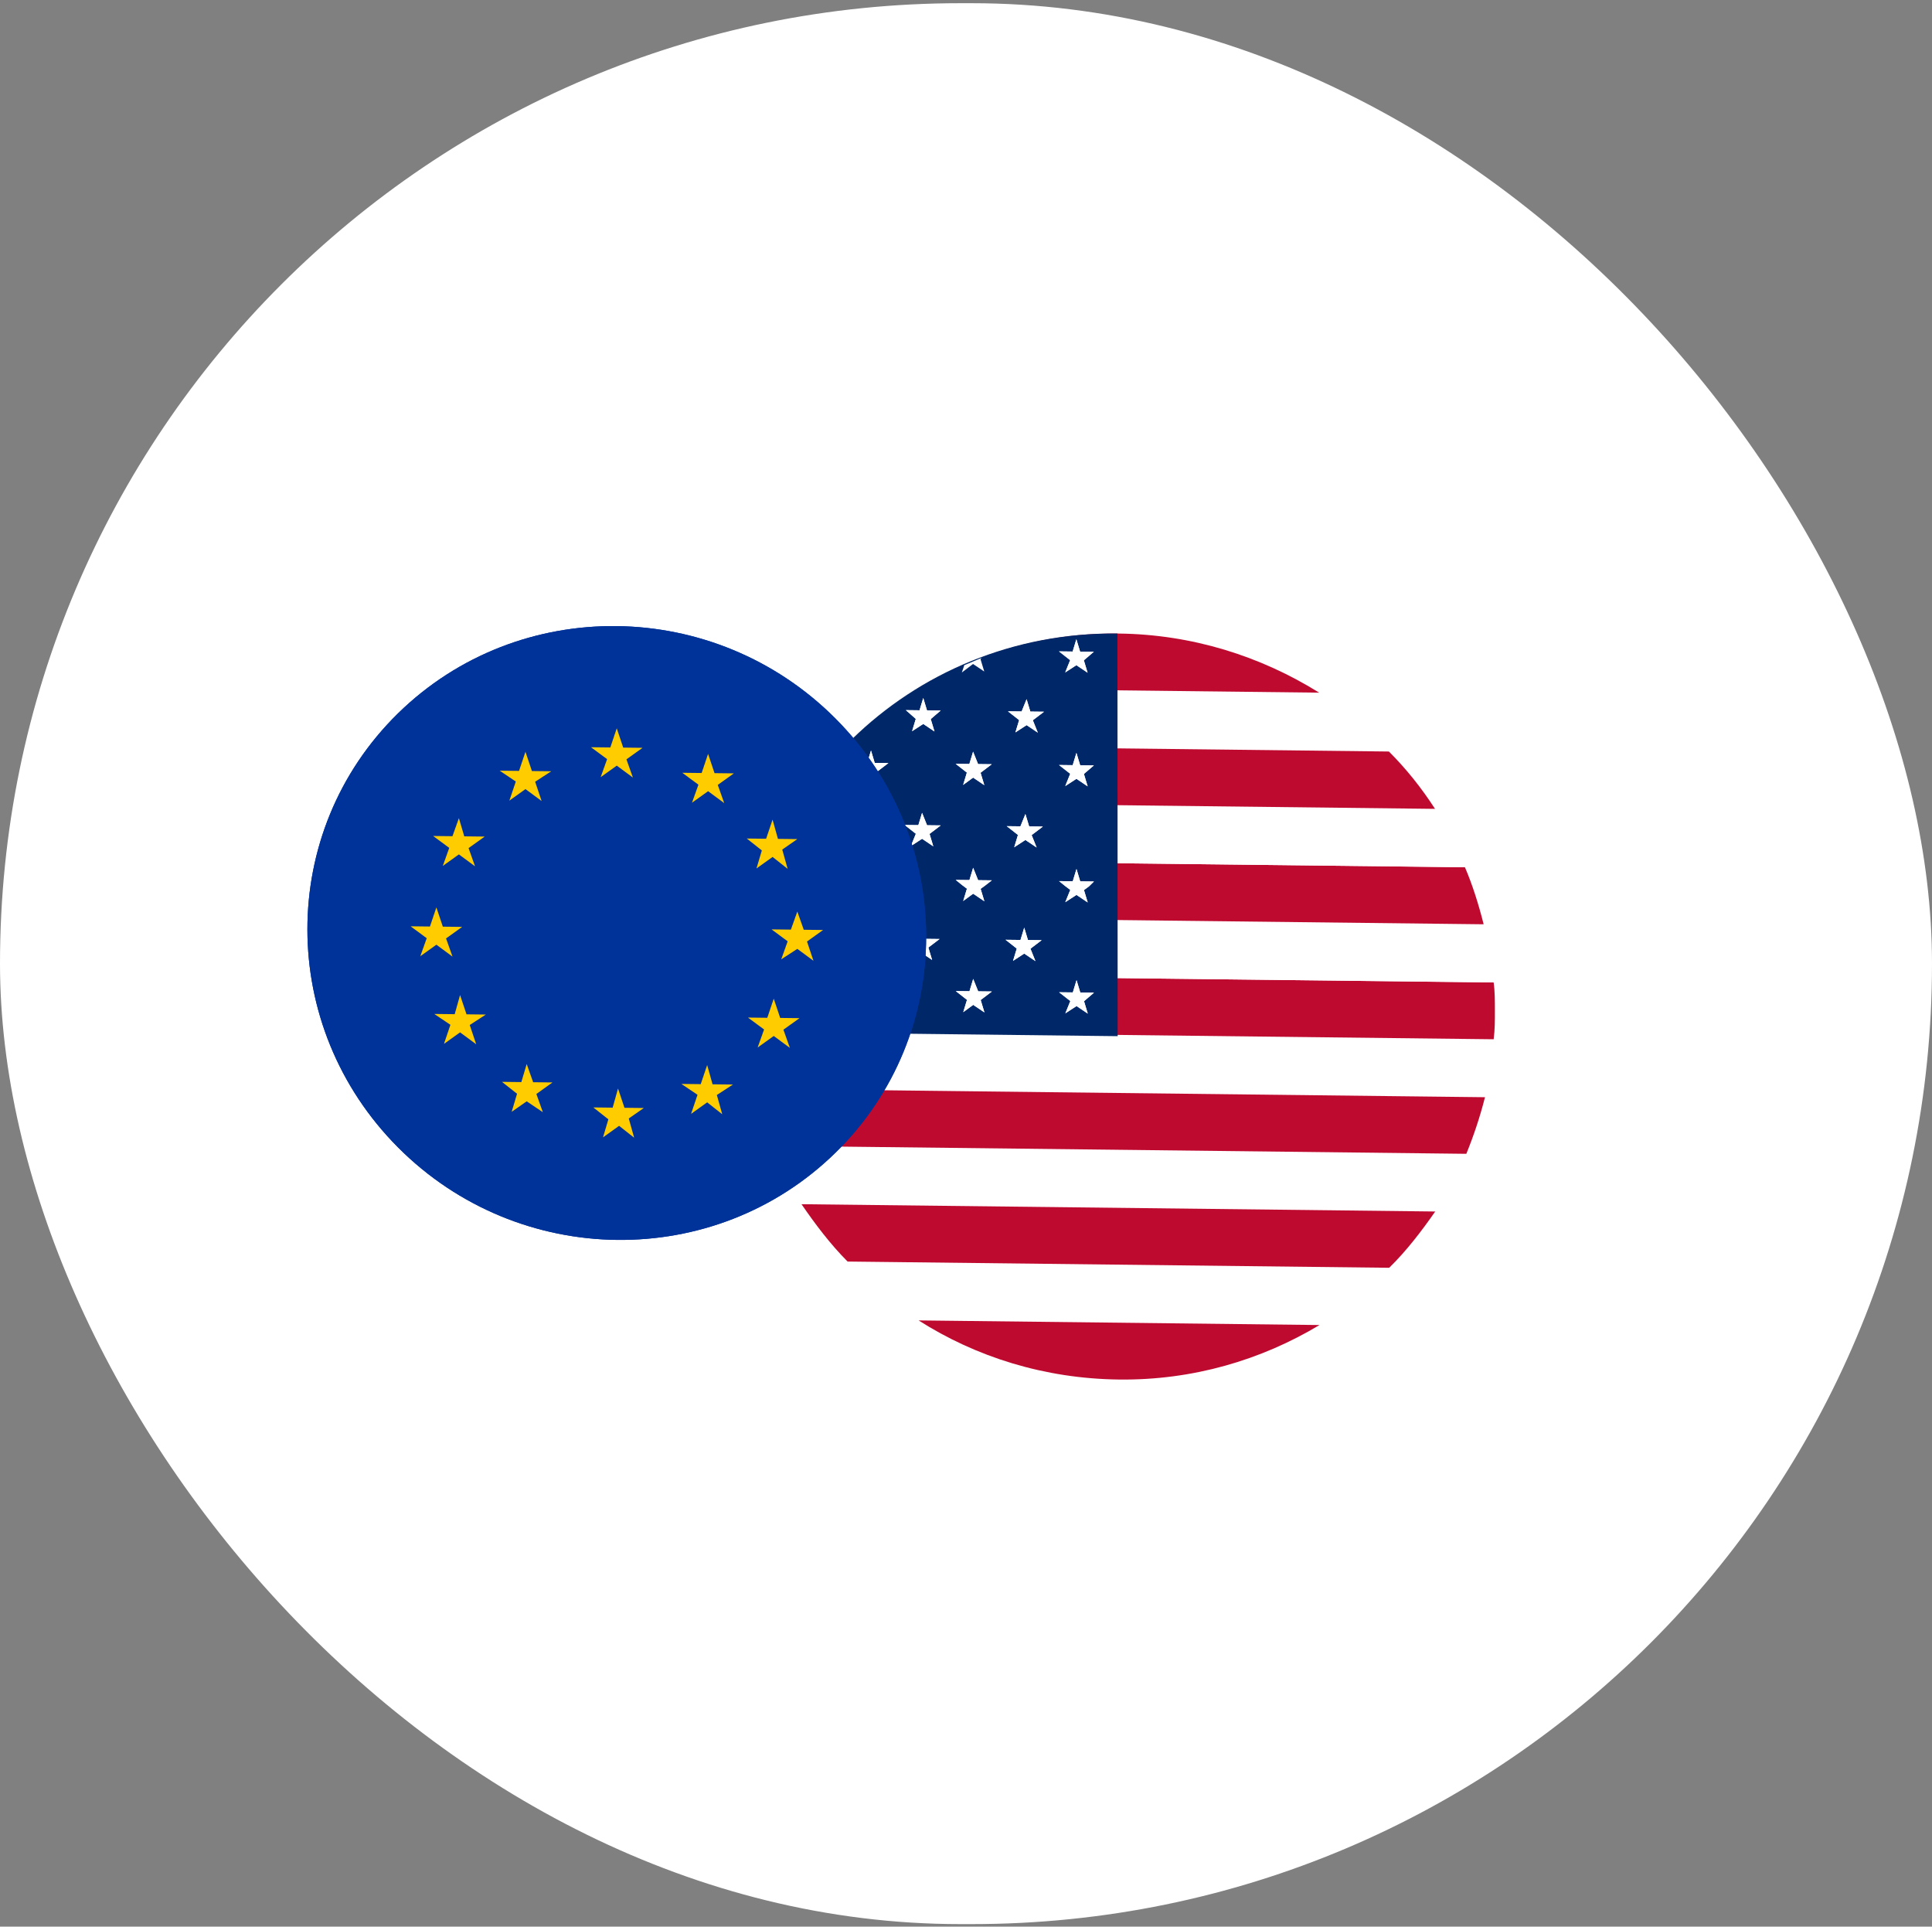 <svg width="336" height="335" viewBox="0 0 336 335" fill="none" xmlns="http://www.w3.org/2000/svg">
<rect x="0" y="0" width="336" height="335" fill="#808080" stroke="none"/>
<rect y="0.557" width="336" height="334" rx="167" fill="white"/>
<path d="M130.936 189.313L258.041 190.776C258.906 187.565 259.337 184.134 259.552 180.915L129.415 179.417C129.633 182.641 130.068 186.082 130.936 189.313V189.313ZM139.391 209.382L249.606 210.651C251.554 207.452 253.501 204.253 254.798 200.832L134.189 199.444C135.707 202.897 137.44 206.138 139.391 209.382ZM159.755 229.588L229.479 230.391C234.025 227.652 238.137 224.263 241.816 220.655L147.408 219.568C151.091 223.261 155.206 226.529 159.755 229.588ZM229.206 120.65L159.699 119.85C155.153 122.589 151.041 125.978 147.362 129.587L241.554 130.671C237.871 126.763 233.755 123.495 229.206 120.65Z" fill="white"/>
<path d="M134.189 199.229L255.015 200.62C256.312 197.414 257.393 194.205 258.258 190.779L130.936 189.313C131.804 192.759 132.888 195.993 134.189 199.229ZM147.408 219.353L241.6 220.437C244.63 217.466 247.226 214.06 249.607 210.651L139.391 209.382C141.775 212.845 144.375 216.311 147.408 219.353ZM194.622 239.868C207.398 240.015 219.305 236.502 229.479 230.391L159.755 229.588C169.719 235.931 181.63 239.719 194.622 239.868V239.868ZM130.921 159.247L258.026 160.711C257.158 157.265 256.074 153.817 254.773 150.795L134.164 149.406C132.866 152.613 131.785 155.821 130.921 159.247V159.247ZM129.196 174.26C129.197 175.978 129.198 177.696 129.415 179.202L259.768 180.703C259.984 178.987 259.983 177.484 259.982 175.766C259.981 174.048 259.981 172.33 259.763 170.824L129.41 169.323C129.194 171.039 129.195 172.542 129.196 174.26ZM147.362 129.586C144.332 132.558 141.735 135.964 139.355 139.373L249.571 140.642C247.187 136.964 244.587 133.712 241.554 130.671L147.362 129.586ZM194.556 110.158C181.781 110.011 169.873 113.525 159.699 119.635L229.423 120.438C219.243 114.093 207.332 110.305 194.556 110.158Z" fill="#BF0A30"/>
<path d="M129.41 169.324L259.763 170.825C259.545 167.386 258.894 164.158 258.242 160.929L130.921 159.463C130.056 162.674 129.625 165.89 129.41 169.324V169.324ZM134.164 149.407L254.989 150.798C253.472 147.345 251.738 143.889 249.787 140.86L139.355 139.588C137.408 142.572 135.678 145.988 134.164 149.407V149.407Z" fill="white"/>
<path d="M194.339 110.156C158.178 109.74 128.961 138.395 128.979 174.258C128.98 175.976 128.981 177.694 129.199 179.415L194.375 180.165L194.339 110.156Z" fill="#002868"/>
<path d="M133.082 151.971C133.082 152.186 132.866 152.398 132.866 152.613L133.082 151.971ZM132.434 154.111C132.217 154.753 132.001 155.395 131.785 156.252L132.434 154.111ZM135.476 175.622L133.527 174.311L131.579 175.577L132.444 173.439L130.494 171.913L132.876 171.941L133.524 169.801L134.392 171.958L136.773 171.986L134.825 173.467L135.476 175.622ZM144.349 166.06L142.399 164.534L140.451 166.015L141.1 163.66L139.15 162.349L141.532 162.377L142.397 160.239L143.048 162.394L145.43 162.422L143.482 163.688L144.349 166.06ZM143.688 143.933L144.556 146.305L142.606 144.78L140.658 146.26L141.306 143.906L139.357 142.595L141.739 142.622L142.604 140.485L143.254 142.64L145.636 142.667L143.688 143.933ZM153.448 175.829L151.499 174.518L149.551 175.784L150.199 173.644L148.25 172.118L150.848 172.148L151.497 170.008L152.147 172.163L154.529 172.19L152.581 173.671L153.448 175.829ZM153.437 153.709L152.571 154.343L153.439 156.501L151.489 155.19L149.541 156.456L150.189 154.316L149.323 153.662L148.24 152.79L150.838 152.82L151.487 150.68L152.137 152.835L154.519 152.863L153.437 153.709ZM152.561 134.157L153.428 136.314L151.479 135.003L149.531 136.269L150.179 134.129L148.23 132.604L150.828 132.633L151.476 130.493L152.127 132.648L154.509 132.676L152.561 134.157ZM162.105 166.909L160.156 165.598L158.208 166.864L159.073 164.726L157.123 163.201L159.505 163.228L160.153 161.088L161.021 163.245L163.402 163.273L161.454 164.754L162.105 166.909ZM161.661 144.999L162.312 147.154L160.362 145.843L158.414 147.109L159.279 144.972L157.329 143.446L159.711 143.473L160.36 141.333L161.227 143.491L163.609 143.518L161.661 144.999ZM161.867 125.03L162.518 127.185L160.568 125.874L158.62 127.14L159.269 125L157.536 123.476L159.918 123.504L160.566 121.364L161.217 123.519L163.599 123.546L161.867 125.03ZM171.204 176.033L169.255 174.722L167.523 175.991L168.172 173.851L166.222 172.325L168.604 172.352L169.252 170.212L170.12 172.37L172.501 172.397L170.553 173.878L171.204 176.033ZM171.409 153.916L170.544 154.55L171.194 156.705L169.245 155.394L167.513 156.663L168.162 154.523L167.295 153.869L166.212 152.997L168.594 153.025L169.243 150.885L170.11 153.042L172.492 153.069L171.409 153.916ZM170.533 134.364L171.184 136.519L169.235 135.208L167.503 136.476L168.151 134.336L166.202 132.81L168.584 132.838L169.232 130.698L170.099 132.855L172.481 132.883L170.533 134.364ZM180.077 167.116L178.128 165.805L176.18 167.071L176.828 164.931L174.879 163.405L177.477 163.435L178.126 161.295L178.776 163.45L181.158 163.477L179.21 164.958L180.077 167.116ZM179.417 145.203L180.284 147.361L178.334 146.05L176.386 147.316L177.035 145.176L175.085 143.65L177.467 143.678L178.332 141.54L178.983 143.695L181.365 143.723L179.417 145.203ZM179.623 125.234L180.49 127.391L178.541 126.081L176.593 127.347L177.241 125.207L175.292 123.681L177.673 123.708L178.538 121.571L179.189 123.726L181.571 123.753L179.623 125.234ZM189.176 176.24L187.227 174.929L185.279 176.195L186.144 174.058L184.194 172.532L186.576 172.559L187.225 170.419L187.875 172.574L190.257 172.602L188.526 174.085L189.176 176.24ZM189.382 154.123L188.516 154.757L189.167 156.912L187.217 155.601L185.269 156.867L186.134 154.73L185.268 154.076L184.184 153.204L186.566 153.232L187.215 151.092L187.865 153.247L190.247 153.274L189.382 154.123ZM188.506 134.571L189.156 136.726L187.207 135.415L185.259 136.681L186.124 134.543L184.174 133.017L186.556 133.045L187.205 130.905L187.855 133.06L190.237 133.087L188.506 134.571ZM188.495 114.813L189.146 116.968L187.197 115.657L185.249 116.924L186.114 114.786L184.164 113.26L186.546 113.288L187.194 111.148L187.845 113.303L190.227 113.33L188.495 114.813ZM169.224 115.45L171.174 116.761L170.523 114.606L170.74 114.394C169.657 114.811 168.791 115.231 167.709 115.648L167.276 116.931L169.224 115.45Z" fill="white"/>
<path d="M169.232 130.698L168.584 132.838L166.202 132.81L168.151 134.336L167.503 136.476L169.235 135.208L171.184 136.518L170.533 134.363L172.481 132.883L170.1 132.855L169.232 130.698ZM169.243 150.884L168.594 153.024L166.212 152.997L167.295 153.869L168.162 154.523L167.513 156.663L169.245 155.394L171.194 156.705L170.544 154.55L171.409 153.916L172.492 153.069L170.11 153.042L169.243 150.884ZM170.12 172.37L169.252 170.212L168.604 172.352L166.222 172.325L168.172 173.85L167.523 175.99L169.255 174.722L171.204 176.033L170.554 173.878L172.502 172.397L170.12 172.37ZM151.477 130.493L150.828 132.633L148.23 132.603L150.179 134.129L149.531 136.269L151.479 135.003L153.428 136.314L152.561 134.157L154.509 132.676L152.127 132.648L151.477 130.493ZM151.487 150.68L150.838 152.82L148.24 152.79L149.323 153.662L150.189 154.316L149.541 156.456L151.489 155.19L153.439 156.501L152.571 154.343L153.437 153.709L154.519 152.862L152.138 152.835L151.487 150.68ZM152.147 172.163L151.497 170.008L150.848 172.148L148.25 172.118L150.199 173.643L149.551 175.784L151.499 174.517L153.448 175.828L152.581 173.671L154.529 172.19L152.147 172.163ZM131.569 156.249C131.785 156.251 131.785 156.251 131.569 156.249V156.249ZM133.515 150.473L133.082 151.971C133.299 151.544 133.515 151.117 133.515 150.473Z" fill="white"/>
<path d="M135.466 156.294L134.815 153.924L135.681 153.29L136.763 152.443L134.382 152.416L133.731 150.261L133.082 151.542L132.866 152.184C132.649 152.611 132.65 153.04 132.433 153.467L131.785 155.607L131.785 155.822L133.733 154.556L135.466 156.294V156.294ZM134.392 171.958L133.524 169.801L132.876 171.941L130.494 171.913L132.444 173.439L131.579 175.577L133.527 174.311L135.476 175.622L134.825 173.467L136.773 171.986L134.392 171.958ZM178.332 141.54L177.467 143.678L175.085 143.65L177.035 145.176L176.386 147.316L178.334 146.05L180.284 147.361L179.417 145.203L181.365 143.723L178.983 143.695L178.332 141.54ZM178.776 163.45L178.126 161.295L177.477 163.435L174.879 163.405L176.828 164.931L176.18 167.071L178.128 165.805L180.077 167.116L179.21 164.958L181.158 163.477L178.776 163.45ZM160.36 141.333L159.711 143.473L157.329 143.446L159.279 144.972L158.414 147.109L160.362 145.843L162.312 147.154L161.661 144.999L163.609 143.518L161.227 143.491L160.36 141.333ZM161.021 163.245L160.153 161.088L159.505 163.228L157.123 163.201L159.073 164.726L158.208 166.864L160.156 165.598L162.105 166.909L161.454 164.754L163.402 163.273L161.021 163.245ZM142.604 140.485L141.739 142.622L139.357 142.595L141.306 143.906L140.658 146.26L142.606 144.78L144.556 146.305L143.688 143.933L145.636 142.667L143.254 142.64L142.604 140.485ZM143.048 162.394L142.397 160.239L141.532 162.377L139.15 162.349L141.1 163.66L140.451 166.015L142.399 164.534L144.349 166.06L143.482 163.688L145.43 162.422L143.048 162.394ZM187.205 130.905L186.556 133.045L184.174 133.017L186.124 134.543L185.259 136.681L187.207 135.415L189.156 136.726L188.506 134.571L190.237 133.087L187.855 133.06L187.205 130.905ZM160.566 121.364L159.918 123.504L157.536 123.476L159.269 125L158.62 127.14L160.568 125.874L162.518 127.185L161.867 125.03L163.599 123.546L161.217 123.519L160.566 121.364ZM178.538 121.571L177.673 123.708L175.292 123.681L177.241 125.207L176.593 127.347L178.541 126.081L180.49 127.391L179.623 125.234L181.571 123.753L179.189 123.726L178.538 121.571ZM187.194 111.148L186.546 113.288L184.164 113.26L186.114 114.786L185.249 116.924L187.197 115.657L189.146 116.968L188.495 114.813L190.227 113.33L187.845 113.303L187.194 111.148ZM187.215 151.092L186.566 153.232L184.184 153.204L185.268 154.076L186.134 154.73L185.269 156.867L187.217 155.601L189.167 156.912L188.516 154.757L189.382 154.123L190.247 153.274L187.865 153.247L187.215 151.092ZM187.875 172.574L187.225 170.419L186.576 172.559L184.194 172.532L186.144 174.058L185.279 176.195L187.227 174.929L189.176 176.24L188.526 174.085L190.257 172.602L187.875 172.574Z" fill="white"/>
<path d="M145.332 200.397C166.333 179.799 166.315 146.012 145.292 124.931C124.269 103.85 90.201 103.459 69.2 124.056C48.199 144.654 48.217 178.441 69.24 199.522C90.263 220.603 124.331 220.994 145.332 200.397Z" fill="#003399"/>
<path d="M107.262 126.64L108.385 129.988L111.748 130.027L108.947 132.033L110.069 135.196L107.266 133.125L104.464 135.131L105.584 131.994L102.78 129.924L106.143 129.963L107.262 126.64ZM91.385 130.719L92.507 134.067L95.87 134.106L93.069 135.926L94.191 139.274L91.388 137.204L88.587 139.21L89.706 135.888L86.903 134.003L90.266 134.041L91.385 130.719ZM79.808 142.259L80.743 145.419L84.293 145.46L81.492 147.466L82.614 150.629L79.811 148.558L77.01 150.564L78.129 147.427L75.326 145.357L78.688 145.396L79.808 142.259ZM123.145 131.085L124.267 134.433L127.63 134.472L124.829 136.477L125.951 139.64L123.148 137.57L120.347 139.576L121.466 136.439L118.663 134.368L122.025 134.407L123.145 131.085ZM138.658 145.901L136.044 147.724L136.98 151.069L134.363 149.001L131.562 151.007L132.494 147.868L129.878 145.8L133.24 145.838L134.36 142.516L135.295 145.862L138.658 145.901ZM143.15 161.702L140.349 163.708L141.471 167.056L138.668 164.985L135.867 166.806L136.986 163.669L134.183 161.598L137.545 161.637L138.665 158.5L139.787 161.663L143.15 161.702ZM137.369 182.202L134.566 180.131L131.764 182.137L132.884 179L130.08 176.93L133.443 176.969L134.562 173.646L135.685 176.994L139.048 177.033L136.247 179.039L137.369 182.202ZM104.87 197.762L105.803 194.623L103.186 192.555L106.549 192.593L107.481 189.269L108.604 192.617L111.967 192.656L109.352 194.478L110.288 197.824L107.671 195.756L104.87 197.762ZM88.988 193.317L89.921 190.178L87.304 188.11L90.667 188.149L91.599 185.01L92.722 188.173L96.085 188.211L93.283 190.217L94.406 193.38L91.603 191.495L88.988 193.317ZM125.605 193.739L122.989 191.671L120.187 193.677L121.307 190.355L118.503 188.469L121.866 188.508L122.985 185.186L123.921 188.532L127.471 188.573L124.669 190.393L125.605 193.739ZM71.41 161.061L74.773 161.1L75.892 157.777L77.015 161.125L80.378 161.164L77.576 163.17L78.699 166.333L75.896 164.262L73.094 166.268L74.214 163.131L71.41 161.061ZM77.212 181.509L78.332 178.187L75.528 176.302L79.078 176.343L80.01 173.018L81.133 176.366L84.496 176.405L81.694 178.225L82.817 181.574L80.013 179.503L77.212 181.509Z" fill="#FFCC00"/>
<path d="M145.332 200.397C166.333 179.799 166.315 146.012 145.292 124.931C124.269 103.85 90.201 103.459 69.2 124.056C48.199 144.654 48.217 178.441 69.24 199.522C90.263 220.603 124.331 220.994 145.332 200.397Z" fill="#003399"/>
<path d="M107.262 126.64L108.385 129.988L111.748 130.027L108.947 132.033L110.069 135.196L107.266 133.125L104.464 135.131L105.584 131.994L102.78 129.924L106.143 129.963L107.262 126.64ZM91.385 130.719L92.507 134.067L95.87 134.106L93.069 135.926L94.191 139.274L91.388 137.204L88.587 139.21L89.706 135.888L86.903 134.003L90.266 134.041L91.385 130.719ZM79.808 142.259L80.743 145.419L84.293 145.46L81.492 147.466L82.614 150.629L79.811 148.558L77.01 150.564L78.129 147.427L75.326 145.357L78.688 145.396L79.808 142.259ZM123.145 131.085L124.267 134.433L127.63 134.472L124.829 136.477L125.951 139.64L123.148 137.57L120.347 139.576L121.466 136.439L118.663 134.368L122.025 134.407L123.145 131.085ZM138.658 145.901L136.044 147.724L136.98 151.069L134.363 149.001L131.562 151.007L132.494 147.868L129.878 145.8L133.24 145.838L134.36 142.516L135.295 145.862L138.658 145.901ZM143.15 161.702L140.349 163.708L141.471 167.056L138.668 164.985L135.867 166.806L136.986 163.669L134.183 161.598L137.545 161.637L138.665 158.5L139.787 161.663L143.15 161.702ZM137.369 182.202L134.566 180.131L131.764 182.137L132.884 179L130.08 176.93L133.443 176.969L134.562 173.646L135.685 176.994L139.048 177.033L136.247 179.039L137.369 182.202ZM104.87 197.762L105.803 194.623L103.186 192.555L106.549 192.593L107.481 189.269L108.604 192.617L111.967 192.656L109.352 194.478L110.288 197.824L107.671 195.756L104.87 197.762ZM88.988 193.317L89.921 190.178L87.304 188.11L90.667 188.149L91.599 185.01L92.722 188.173L96.085 188.211L93.283 190.217L94.406 193.38L91.603 191.495L88.988 193.317ZM125.605 193.739L122.989 191.671L120.187 193.677L121.307 190.355L118.503 188.469L121.866 188.508L122.985 185.186L123.921 188.532L127.471 188.573L124.669 190.393L125.605 193.739ZM71.41 161.061L74.773 161.1L75.892 157.777L77.015 161.125L80.378 161.164L77.576 163.17L78.699 166.333L75.896 164.262L73.094 166.268L74.214 163.131L71.41 161.061ZM77.212 181.509L78.332 178.187L75.528 176.302L79.078 176.343L80.01 173.018L81.133 176.366L84.496 176.405L81.694 178.225L82.817 181.574L80.013 179.503L77.212 181.509Z" fill="#FFCC00"/>
</svg>
